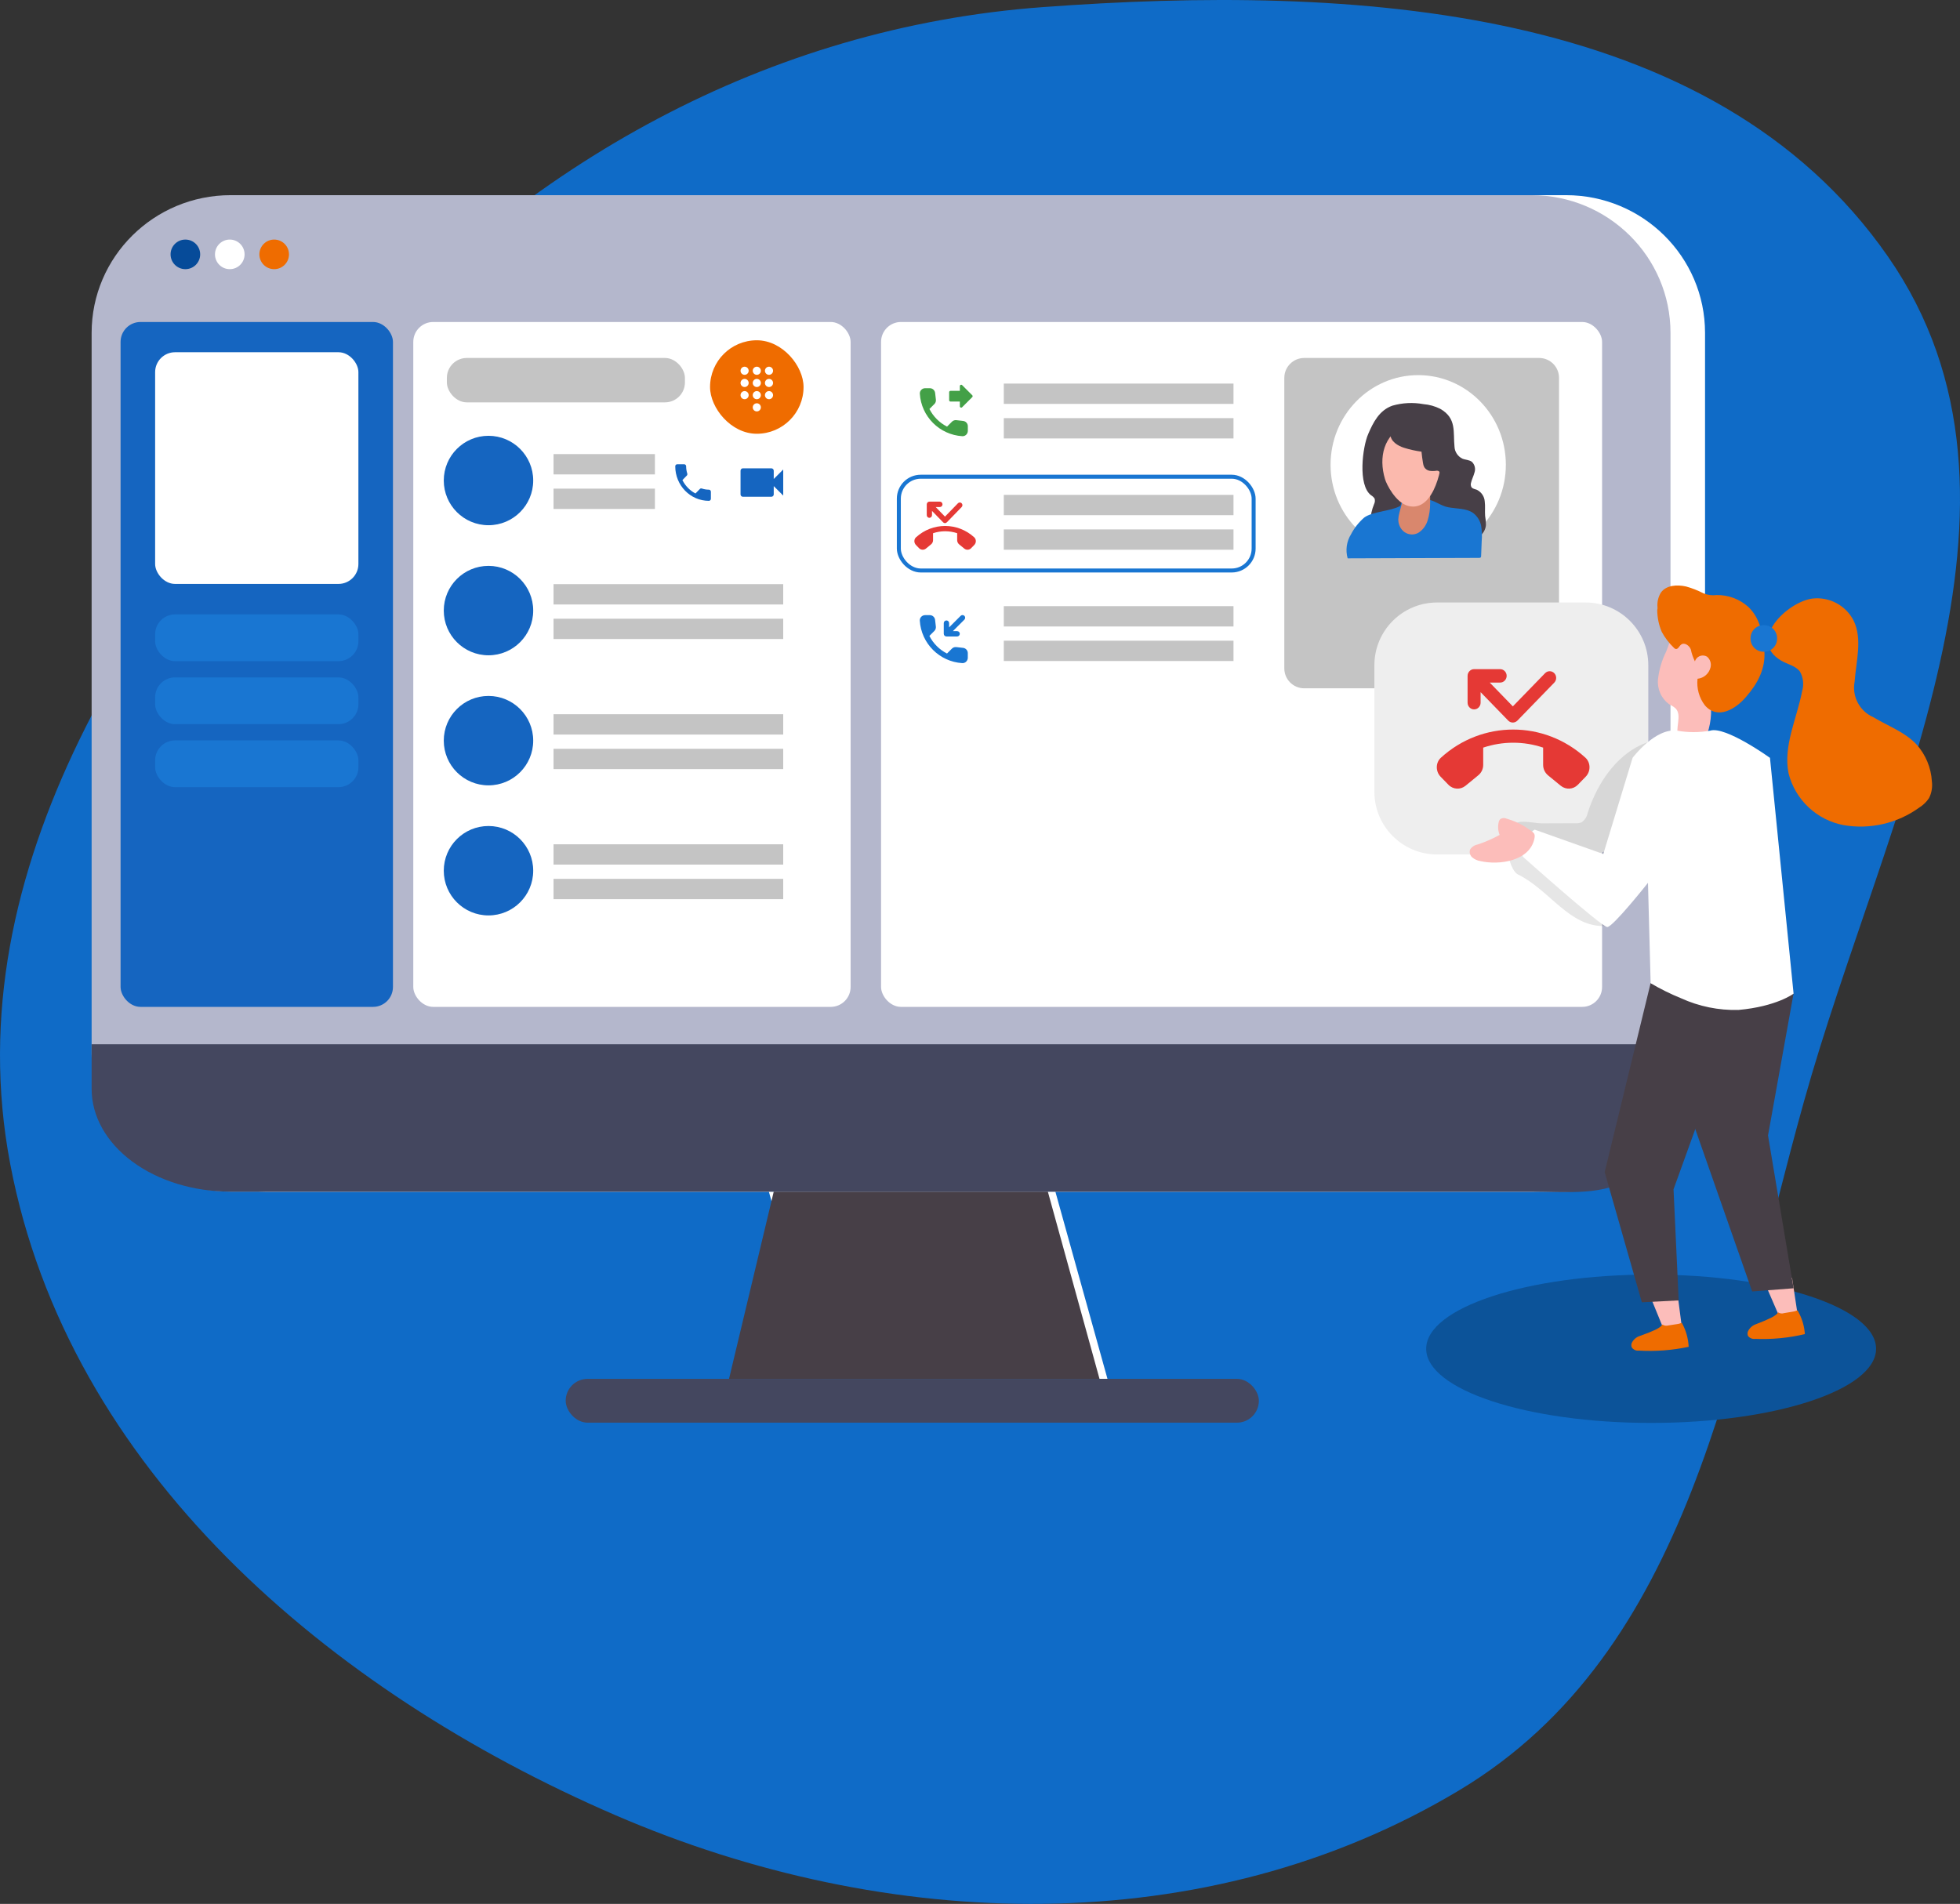 <svg width="492" height="478" viewBox="0 0 492 478" fill="none" xmlns="http://www.w3.org/2000/svg">
<rect x="0" y="0" width="492" height="478" fill="#333333" stroke="none"/>
<path fill-rule="evenodd" clip-rule="evenodd" d="M261.91 1.773C192.489 6.862 131.989 41.027 85.679 92.871C35.201 149.381 -11.549 217.758 2.546 292.133C17.106 368.97 82.518 424.613 154.438 455.711C222.657 485.208 302.651 487.689 366.355 449.44C424.551 414.497 434.595 341.822 452.83 276.548C472.948 204.531 516.609 125.853 473.917 64.409C429.742 0.832 339.244 -3.896 261.91 1.773Z" fill="#0F6BC7"/>
<path d="M393.106 49H66.564C47.292 49 31.67 64.485 31.67 83.587V264.597C31.67 283.699 47.292 299.183 66.564 299.183H393.106C412.377 299.183 428 283.699 428 264.597V83.587C428 64.485 412.377 49 393.106 49Z" fill="white"/>
<path d="M384.436 49H57.894C38.623 49 23 64.485 23 83.587V264.597C23 283.699 38.623 299.183 57.894 299.183H384.436C403.708 299.183 419.33 283.699 419.33 264.597V83.587C419.33 64.485 403.708 49 384.436 49Z" fill="#B4B7CC"/>
<rect x="30.267" y="80.84" width="68.373" height="171.952" rx="5" fill="#1565C0"/>
<rect x="103.742" y="80.84" width="109.78" height="171.952" rx="5" fill="white"/>
<rect x="221.165" y="80.84" width="180.991" height="171.952" rx="5" fill="white"/>
<rect x="38.941" y="88.433" width="51.024" height="58.168" rx="5" fill="white"/>
<path d="M322.389 94.872C322.389 92.11 324.627 89.872 327.389 89.872H386.349C389.111 89.872 391.349 92.11 391.349 94.872V167.81C391.349 170.571 389.111 172.81 386.349 172.81H327.389C324.627 172.81 322.389 170.571 322.389 167.81V94.872Z" fill="#C4C4C4"/>
<rect x="38.941" y="154.255" width="51.024" height="11.736" rx="5" fill="#1976D2"/>
<rect x="38.941" y="170.072" width="51.024" height="11.736" rx="5" fill="#1976D2"/>
<rect x="38.941" y="185.89" width="51.024" height="11.736" rx="5" fill="#1976D2"/>
<circle cx="122.621" cy="120.639" r="11.225" fill="#1565C0"/>
<circle cx="122.621" cy="153.295" r="11.225" fill="#1565C0"/>
<circle cx="122.621" cy="185.95" r="11.225" fill="#1565C0"/>
<circle cx="122.621" cy="218.606" r="11.225" fill="#1565C0"/>
<rect x="138.948" y="114.006" width="25.45" height="5.102" fill="#C4C4C4"/>
<rect x="251.975" y="96.302" width="57.657" height="5.102" fill="#C4C4C4"/>
<rect x="251.975" y="124.243" width="57.657" height="5.102" fill="#C4C4C4"/>
<rect x="251.975" y="152.184" width="57.657" height="5.102" fill="#C4C4C4"/>
<rect x="138.948" y="146.661" width="57.657" height="5.102" fill="#C4C4C4"/>
<rect x="138.948" y="179.317" width="57.657" height="5.102" fill="#C4C4C4"/>
<rect x="138.948" y="211.972" width="57.657" height="5.102" fill="#C4C4C4"/>
<rect x="138.948" y="122.68" width="25.45" height="5.102" fill="#C4C4C4"/>
<rect x="251.975" y="104.977" width="57.657" height="5.102" fill="#C4C4C4"/>
<rect x="251.975" y="132.917" width="57.657" height="5.102" fill="#C4C4C4"/>
<rect x="251.975" y="160.858" width="57.657" height="5.102" fill="#C4C4C4"/>
<rect x="138.948" y="155.336" width="57.657" height="5.102" fill="#C4C4C4"/>
<rect x="138.948" y="187.991" width="57.657" height="5.102" fill="#C4C4C4"/>
<rect x="138.948" y="220.647" width="57.657" height="5.102" fill="#C4C4C4"/>
<rect x="178.237" y="85.432" width="23.471" height="23.471" rx="11.736" fill="#EF6C00"/>
<g clip-path="url(#clip0)">
<path d="M189.973 101.25C189.412 101.25 188.953 101.709 188.953 102.27C188.953 102.832 189.412 103.291 189.973 103.291C190.534 103.291 190.994 102.832 190.994 102.27C190.994 101.709 190.534 101.25 189.973 101.25ZM186.912 92.065C186.35 92.065 185.891 92.525 185.891 93.086C185.891 93.647 186.35 94.106 186.912 94.106C187.473 94.106 187.932 93.647 187.932 93.086C187.932 92.525 187.473 92.065 186.912 92.065ZM186.912 95.127C186.35 95.127 185.891 95.586 185.891 96.147C185.891 96.709 186.35 97.168 186.912 97.168C187.473 97.168 187.932 96.709 187.932 96.147C187.932 95.586 187.473 95.127 186.912 95.127ZM186.912 98.188C186.35 98.188 185.891 98.647 185.891 99.209C185.891 99.77 186.35 100.229 186.912 100.229C187.473 100.229 187.932 99.77 187.932 99.209C187.932 98.647 187.473 98.188 186.912 98.188ZM193.035 94.106C193.596 94.106 194.055 93.647 194.055 93.086C194.055 92.525 193.596 92.065 193.035 92.065C192.473 92.065 192.014 92.525 192.014 93.086C192.014 93.647 192.473 94.106 193.035 94.106ZM189.973 98.188C189.412 98.188 188.953 98.647 188.953 99.209C188.953 99.77 189.412 100.229 189.973 100.229C190.534 100.229 190.994 99.77 190.994 99.209C190.994 98.647 190.534 98.188 189.973 98.188ZM193.035 98.188C192.473 98.188 192.014 98.647 192.014 99.209C192.014 99.77 192.473 100.229 193.035 100.229C193.596 100.229 194.055 99.77 194.055 99.209C194.055 98.647 193.596 98.188 193.035 98.188ZM193.035 95.127C192.473 95.127 192.014 95.586 192.014 96.147C192.014 96.709 192.473 97.168 193.035 97.168C193.596 97.168 194.055 96.709 194.055 96.147C194.055 95.586 193.596 95.127 193.035 95.127ZM189.973 95.127C189.412 95.127 188.953 95.586 188.953 96.147C188.953 96.709 189.412 97.168 189.973 97.168C190.534 97.168 190.994 96.709 190.994 96.147C190.994 95.586 190.534 95.127 189.973 95.127ZM189.973 92.065C189.412 92.065 188.953 92.525 188.953 93.086C188.953 93.647 189.412 94.106 189.973 94.106C190.534 94.106 190.994 93.647 190.994 93.086C190.994 92.525 190.534 92.065 189.973 92.065Z" fill="white"/>
</g>
<path d="M171.3 120.532C172.016 121.976 173.169 123.155 174.575 123.894L175.669 122.772C175.803 122.634 176.002 122.588 176.176 122.649C176.732 122.838 177.334 122.94 177.95 122.94C178.223 122.94 178.447 123.17 178.447 123.451V125.231C178.447 125.512 178.223 125.742 177.95 125.742C173.283 125.742 169.501 121.859 169.501 117.067C169.501 116.787 169.725 116.557 169.998 116.557H171.737C172.011 116.557 172.234 116.787 172.234 117.067C172.234 117.705 172.334 118.317 172.518 118.889C172.572 119.068 172.533 119.267 172.394 119.409L171.3 120.532Z" fill="#1565C0"/>
<path d="M194.225 120.256V118.173C194.225 117.845 193.957 117.578 193.629 117.578H186.486C186.159 117.578 185.891 117.845 185.891 118.173V124.126C185.891 124.453 186.159 124.721 186.486 124.721H193.629C193.957 124.721 194.225 124.453 194.225 124.126V122.042L196.606 124.423V117.875L194.225 120.256Z" fill="#1565C0"/>
<path d="M366.026 155.497V153.414C366.026 153.086 365.758 152.819 365.431 152.819H358.288C357.96 152.819 357.692 153.086 357.692 153.414V159.367C357.692 159.694 357.96 159.962 358.288 159.962H365.431C365.758 159.962 366.026 159.694 366.026 159.367V157.283L368.407 159.664V153.116L366.026 155.497Z" fill="#1565C0"/>
<path d="M241.756 162.655L240.052 162.46C239.643 162.413 239.24 162.554 238.952 162.843L237.717 164.077C235.819 163.111 234.262 161.561 233.296 159.656L234.537 158.415C234.826 158.127 234.967 157.724 234.92 157.315L234.725 155.624C234.645 154.947 234.074 154.437 233.39 154.437H232.229C231.471 154.437 230.841 155.067 230.888 155.825C231.243 161.555 235.825 166.13 241.548 166.486C242.306 166.533 242.937 165.902 242.937 165.144V163.983C242.943 163.306 242.433 162.735 241.756 162.655ZM237.576 159.797H240.26C240.629 159.797 240.931 159.495 240.931 159.126C240.931 158.757 240.629 158.455 240.26 158.455H239.193L242.085 155.564C242.346 155.302 242.346 154.88 242.085 154.618C241.823 154.356 241.4 154.356 241.139 154.618L238.247 157.509V156.443C238.247 156.074 237.945 155.772 237.576 155.772C237.207 155.772 236.905 156.074 236.905 156.443V159.126C236.905 159.495 237.207 159.797 237.576 159.797Z" fill="#1976D2"/>
<rect x="112.174" y="89.872" width="59.756" height="11.147" rx="5" fill="#C4C4C4"/>
<g clip-path="url(#clip1)">
<path d="M244.059 99.235L241.517 96.693C241.302 96.478 240.94 96.626 240.94 96.928V98.129H238.592C238.404 98.129 238.256 98.276 238.256 98.464V100.477C238.256 100.664 238.404 100.812 238.592 100.812H240.94V102.013C240.94 102.315 241.302 102.462 241.51 102.248L244.053 99.705C244.187 99.578 244.187 99.363 244.059 99.235ZM241.765 105.682L240.061 105.488C239.652 105.441 239.249 105.582 238.961 105.87L237.726 107.105C235.828 106.139 234.271 104.589 233.305 102.684L234.547 101.443C234.835 101.154 234.976 100.752 234.929 100.342L234.734 98.652C234.654 97.974 234.084 97.464 233.399 97.464H232.239C231.481 97.464 230.85 98.095 230.897 98.853C231.253 104.582 235.835 109.158 241.557 109.513C242.315 109.56 242.946 108.929 242.946 108.171V107.011C242.953 106.333 242.443 105.763 241.765 105.682Z" fill="#43A047"/>
</g>
<g clip-path="url(#clip2)">
<path d="M244.54 134.89C240.375 131.102 234.104 131.102 229.945 134.89C229.392 135.392 229.392 136.28 229.912 136.815L230.701 137.629C231.169 138.11 231.912 138.15 232.426 137.73L233.722 136.666C234.031 136.415 234.215 136.029 234.215 135.616V133.874C236.176 133.216 238.302 133.21 240.27 133.874V135.622C240.27 136.029 240.454 136.415 240.763 136.673L242.053 137.73C242.573 138.15 243.31 138.11 243.777 137.629L244.567 136.815C245.093 136.28 245.087 135.392 244.54 134.89ZM233.294 130.01C233.656 130.01 233.952 129.705 233.952 129.333V128.269L236.742 131.142C236.999 131.407 237.414 131.407 237.67 131.142L241.395 127.306C241.652 127.042 241.652 126.615 241.395 126.351C241.138 126.086 240.724 126.086 240.467 126.351L237.21 129.705L234.874 127.299H235.926C236.288 127.299 236.584 126.994 236.584 126.622C236.584 126.249 236.288 125.944 235.926 125.944H233.294C232.932 125.944 232.636 126.249 232.636 126.622V129.333C232.636 129.705 232.932 130.01 233.294 130.01Z" fill="#E53935"/>
</g>
<circle cx="46.532" cy="63.862" r="3.716" fill="#064B99"/>
<circle cx="57.679" cy="63.862" r="3.716" fill="white"/>
<circle cx="68.826" cy="63.862" r="3.716" fill="#EF6C00"/>
<rect x="225.627" y="119.688" width="89.06" height="23.543" rx="5.5" stroke="#1976D2"/>
<ellipse cx="356" cy="116.683" rx="22" ry="22.5" fill="white"/>
<path d="M349.527 101.846C352.051 101.119 354.719 100.988 357.306 101.463C358.779 101.58 360.213 101.98 361.524 102.639C365.714 105.029 364.728 108.449 365.112 112.186C365.143 112.801 365.341 113.397 365.684 113.916C366.027 114.435 366.505 114.858 367.07 115.145C367.864 115.475 368.823 115.435 369.494 115.963C369.839 116.306 370.081 116.733 370.195 117.198C370.308 117.663 370.288 118.149 370.138 118.604C369.905 119.516 369.439 120.361 369.248 121.246C369.144 121.604 369.188 121.988 369.371 122.315C369.658 122.725 370.247 122.791 370.74 122.976C371.298 123.26 371.771 123.678 372.113 124.189C372.456 124.7 372.658 125.287 372.699 125.894C372.863 127.096 372.699 128.311 372.795 129.526C372.932 130.28 373 131.044 373 131.81C372.836 134.148 370.412 135.864 367.988 136.168C365.545 136.271 363.108 135.852 360.853 134.94C358.595 134.028 356.144 133.648 353.704 133.831C351.102 134.24 348.349 135.878 346.049 134.649C345.402 134.242 344.872 133.683 344.511 133.025C344.149 132.367 343.967 131.631 343.981 130.886C344.032 129.4 344.352 127.934 344.926 126.554C345.143 126.123 345.187 125.629 345.049 125.168C344.82 124.83 344.516 124.546 344.159 124.336C340.79 121.813 342.022 112.226 343.447 108.964C344.693 106.072 346.213 103.008 349.527 101.846Z" fill="#473F47"/>
<path d="M363.515 127.352C365.65 127.764 368.049 127.571 369.788 128.792C370.83 129.588 371.542 130.726 371.792 131.994C372.007 133.268 372.056 134.564 371.937 135.851L371.792 139.579C371.804 139.712 371.766 139.844 371.686 139.952C371.559 140.047 371.397 140.089 371.238 140.068L338.29 140.183C338 139.168 337.927 138.106 338.074 137.063C338.221 136.019 338.586 135.016 339.146 134.115C339.973 132.526 341.1 131.104 342.467 129.924C344.471 128.445 349.136 128.317 351.337 127.095C351.917 126.787 351.337 126.337 352.036 126.169C352.734 126.002 352.405 125.269 353.037 125.257C354.969 125.106 356.912 125.188 358.823 125.501C360.484 125.887 361.762 127.005 363.515 127.352Z" fill="#1976D2"/>
<path d="M351.293 128.674C351.134 129.224 351.036 129.794 351 130.371C350.994 131.026 351.14 131.67 351.422 132.242C351.704 132.813 352.113 133.291 352.608 133.627C353.109 133.956 353.672 134.144 354.251 134.178C354.829 134.212 355.406 134.089 355.934 133.821C357.077 133.158 357.95 132.021 358.371 130.647C358.796 129.278 359.006 127.835 358.992 126.384C359.031 124.455 358.929 122.526 358.687 120.616C358.714 120.462 358.712 120.303 358.683 120.15C358.654 119.996 358.598 119.851 358.519 119.722C358.439 119.593 358.338 119.484 358.22 119.4C358.103 119.317 357.972 119.261 357.835 119.236H357.579C356.576 119.073 355.554 119.29 354.673 119.855C353.791 120.419 353.099 121.298 352.706 122.355C352.502 123.059 352.363 123.785 352.292 124.521C352.022 125.924 351.688 127.31 351.293 128.674Z" fill="#D9876D"/>
<path d="M352.024 126.131C352.024 126.131 351.816 127.642 352.622 128.209C353.428 128.775 356.61 130.085 358.18 128.209C359.14 127.002 359.762 125.626 360 124.183L352.024 126.131Z" fill="url(#paint0_linear)"/>
<path d="M347.668 120.301C348.043 121.601 350.329 126.181 353.467 127.011C360.248 128.809 362.301 116.039 361.965 113.355C361.516 111.115 360.428 109.08 358.853 107.531C357.99 106.811 356.958 106.36 355.872 106.226C354.786 106.091 353.685 106.28 352.692 106.77C347.371 109.205 346.002 114.753 347.668 120.301Z" fill="#FBB9AD"/>
<path d="M352.419 112.416C353.861 112.868 355.334 113.197 356.825 113.398C356.917 114.324 357.035 115.251 357.193 116.205C357.236 116.589 357.348 116.96 357.522 117.299C357.672 117.536 357.867 117.738 358.093 117.892C358.319 118.046 358.572 118.15 358.837 118.197C359.386 118.281 359.944 118.281 360.493 118.197C360.737 118.139 360.991 118.185 361.204 118.324C361.309 118.434 361.39 118.568 361.44 118.716L362.413 121.158C362.441 121.174 362.472 121.183 362.504 121.183C362.536 121.184 362.567 121.176 362.596 121.161C362.624 121.146 362.649 121.124 362.667 121.096C362.686 121.069 362.698 121.037 362.703 121.004C362.729 120.874 362.729 120.74 362.703 120.611C362.545 119.643 363.163 118.759 363.531 117.804C364.465 115.517 363.847 112.865 363.045 110.508C362.714 109.417 362.231 108.386 361.611 107.449C360.818 106.506 359.858 105.74 358.786 105.196C357.713 104.652 356.551 104.34 355.365 104.278C354.192 104.082 352.991 104.192 351.867 104.6C351.067 104.971 350.376 105.569 349.871 106.328C349.366 107.087 349.065 107.98 349 108.908C348.974 110.859 350.973 111.953 352.419 112.416Z" fill="#473F47"/>
<path d="M278 346.183H206.079L193 299.183H264.921L278 346.183Z" fill="white"/>
<path d="M276 346.183H183L194.22 299.183H263.032L276 346.183Z" fill="#473F47"/>
<rect x="142" y="346.183" width="174" height="11" rx="5.5" fill="#44475F"/>
<path d="M419 262.183V273.391C419 280.232 416.038 290.663 409.5 295.5C402.962 300.337 393.382 299.183 384.135 299.183H57.865C48.618 299.183 39.75 296.466 33.212 291.629C26.673 286.792 23 280.232 23 273.391V262.183H419Z" fill="#44475F"/>
<path d="M414.467 357.248C445.653 357.248 470.934 348.91 470.934 338.624C470.934 328.338 445.653 320 414.467 320C383.281 320 358 328.338 358 338.624C358 348.91 383.281 357.248 414.467 357.248Z" fill="#0C5399"/>
<path d="M449.848 320.837L451.403 331.1L447.099 331.591L442.401 320.739L449.848 320.837Z" fill="#FCBDBA"/>
<path d="M445.806 330.085C446.015 329.918 446.197 329.719 446.346 329.496C446.566 329.634 446.813 329.721 447.071 329.752C447.328 329.783 447.589 329.757 447.835 329.676L449.996 329.316C450.376 329.271 450.746 329.166 451.093 329.005H451.24L451.698 329.889C452.482 331.468 452.944 333.187 453.057 334.947C448.968 335.916 444.766 336.318 440.568 336.142C440.232 336.188 439.89 336.144 439.576 336.015C439.263 335.885 438.989 335.675 438.784 335.405C438.703 335.222 438.661 335.024 438.661 334.824C438.661 334.624 438.703 334.426 438.784 334.243C438.982 333.828 439.261 333.457 439.603 333.15C439.946 332.844 440.346 332.609 440.781 332.459C441.894 332 443.023 331.608 444.054 331.084C444.681 330.832 445.27 330.496 445.806 330.085Z" fill="#EF6C00"/>
<path d="M420.975 323.964L422.318 334.259L417.996 334.652L413.528 323.718L420.975 323.964Z" fill="#FCBDBA"/>
<path d="M360.746 151.264H398.011C406.707 151.264 413.757 158.314 413.757 167.01V198.781C413.757 207.477 406.707 214.527 398.011 214.527H360.746C352.05 214.527 345 207.477 345 198.781V167.01C345 158.314 352.05 151.264 360.746 151.264Z" fill="#EEEEEE"/>
<path opacity="0.1" d="M395.457 206.686C395.986 206.733 396.519 206.655 397.012 206.457C397.81 205.902 398.356 205.055 398.535 204.1C401.104 196.162 406.424 188.436 414.412 186.095C416.49 194.558 416.343 203.396 416.179 212.121C416.179 214.445 415.917 217.113 414.051 218.488C412.835 219.238 404.428 232.568 403 232.5C393.942 232.844 389.151 223.543 381.021 219.535C378.582 218.324 376.339 208.012 381.021 206.474C382.428 205.999 385.538 206.719 387.044 206.719L395.457 206.686Z" fill="#020202"/>
<path d="M450.225 249.407L443.809 285.073L450.225 323.44L439.831 324.242L424.691 281.03L429.814 246.788L450.225 249.407Z" fill="#473F47"/>
<path d="M414.346 246.788L402.807 294.272L412.137 326.959L421.385 326.484L420.091 298.593L436.378 253.499L414.346 246.788Z" fill="#473F47"/>
<path d="M418.242 163.589C417.163 165.755 416.47 168.092 416.196 170.496C416.069 171.697 416.258 172.909 416.743 174.014C417.228 175.119 417.993 176.079 418.962 176.798C419.553 177.071 420.103 177.424 420.599 177.846C422.334 179.63 420.353 182.854 421.352 185.162C421.737 185.922 422.391 186.511 423.187 186.814C423.983 187.116 424.864 187.111 425.656 186.799C426.449 186.452 427.154 185.933 427.721 185.279C428.287 184.625 428.7 183.852 428.93 183.018C429.372 181.342 429.57 179.611 429.519 177.878L429.699 167.567C429.929 165.271 429.568 162.956 428.652 160.839C428.028 159.761 427.118 158.876 426.024 158.282C424.929 157.687 423.692 157.405 422.448 157.467C419.846 157.795 419.109 161.559 418.242 163.589Z" fill="#FCBDBA"/>
<path d="M382.265 215.083C382.265 215.083 402.037 232.744 403.461 232.744C404.885 232.744 413.675 221.647 413.675 221.647L414.346 246.854C416.787 248.294 419.331 249.552 421.957 250.618C426.478 252.682 431.41 253.69 436.378 253.564C445.986 252.697 450.225 249.472 450.225 249.472L444.3 190.269C444.3 190.269 433.104 182.216 429.274 183.444C426.535 183.935 423.731 183.935 420.992 183.444C415.459 182.707 409.812 190.269 409.812 190.269L402.463 214.412L385.227 208.29C384.105 208.991 383.221 210.015 382.693 211.227C382.164 212.44 382.015 213.784 382.265 215.083Z" fill="white"/>
<path d="M416.065 152.475C415.938 151.175 416.243 149.869 416.933 148.76C418.258 146.91 420.976 146.746 423.202 147.237C424.732 147.657 426.214 148.239 427.621 148.972C428.656 149.399 429.785 149.546 430.895 149.398C433.833 149.346 436.682 150.41 438.866 152.377C441.878 155.225 442.581 159.432 442.892 163.376C443.22 167.845 441.256 171.56 438.293 174.965C435.789 177.928 431.222 180.841 427.965 177.093C426.512 175.187 425.85 172.796 426.115 170.415C426.895 170.335 427.631 170.012 428.218 169.493C428.805 168.973 429.215 168.282 429.389 167.517C429.501 167.037 429.478 166.535 429.322 166.067C429.166 165.598 428.883 165.183 428.505 164.866C428.273 164.726 428.015 164.633 427.747 164.593C427.479 164.553 427.206 164.566 426.943 164.631C426.68 164.696 426.433 164.813 426.215 164.974C425.997 165.135 425.813 165.337 425.673 165.57C425.579 165.716 425.508 165.876 425.46 166.044C424.988 165.095 424.642 164.088 424.429 163.049C424.053 162.05 422.792 161.183 421.974 161.854C421.499 162.231 421.221 163.065 420.615 162.934C420.414 162.859 420.239 162.728 420.108 162.558C418.916 161.412 417.911 160.086 417.129 158.63C416.396 156.911 416.013 155.064 416 153.195C416.062 152.961 416.084 152.717 416.065 152.475Z" fill="#EF6C00"/>
<path d="M454.923 150.282C457.004 150.035 459.112 150.429 460.963 151.412C462.815 152.395 464.322 153.919 465.284 155.782C467.559 160.446 465.922 165.962 465.546 171.151C465.204 172.952 465.484 174.816 466.341 176.437C467.197 178.058 468.579 179.339 470.26 180.072C473.926 182.281 478.149 183.771 481.079 186.897C483.386 189.467 484.748 192.746 484.942 196.194C485.125 197.632 484.874 199.091 484.222 200.385C483.582 201.341 482.744 202.151 481.766 202.758C479.054 204.719 475.977 206.118 472.717 206.874C469.457 207.63 466.078 207.728 462.779 207.161C459.49 206.537 456.445 204.99 454.002 202.7C451.558 200.41 449.817 197.473 448.981 194.23C447.541 187.323 451.043 180.465 452.369 173.525C452.612 172.711 452.689 171.858 452.596 171.015C452.503 170.171 452.243 169.355 451.829 168.614C450.732 167.141 448.703 166.797 447.115 165.864C438.522 160.807 448.621 151.133 454.923 150.282Z" fill="#EF6C00"/>
<path d="M442.679 156.96H442.826C444.625 156.96 446.084 158.418 446.084 160.217V160.365C446.084 162.164 444.625 163.622 442.826 163.622H442.679C440.88 163.622 439.422 162.164 439.422 160.365V160.217C439.422 158.418 440.88 156.96 442.679 156.96Z" fill="#1976D2"/>
<path d="M416.752 333.13C416.957 332.958 417.139 332.76 417.292 332.541C417.509 332.685 417.754 332.781 418.012 332.82C418.269 332.86 418.532 332.843 418.782 332.77L420.942 332.442C421.326 332.4 421.701 332.301 422.055 332.148H422.203L422.645 333.048C423.383 334.649 423.806 336.377 423.889 338.139C419.781 339.01 415.576 339.329 411.383 339.088C411.045 339.129 410.702 339.078 410.391 338.939C410.08 338.801 409.812 338.581 409.616 338.302C409.535 338.119 409.493 337.921 409.493 337.721C409.493 337.521 409.535 337.323 409.616 337.14C409.819 336.728 410.103 336.362 410.452 336.064C410.801 335.766 411.207 335.542 411.645 335.405C412.775 334.963 413.921 334.603 415.017 334.079C415.637 333.844 416.22 333.525 416.752 333.13Z" fill="#EF6C00"/>
<path d="M382.576 207.407C381.188 206.596 379.703 205.963 378.156 205.524C377.914 205.416 377.648 205.368 377.383 205.385C377.118 205.402 376.861 205.484 376.634 205.622C376.394 205.847 376.238 206.148 376.192 206.474C375.952 207.522 376.038 208.618 376.438 209.616C374.694 210.582 372.864 211.382 370.971 212.006C370.576 212.073 370.199 212.222 369.864 212.441C369.529 212.661 369.242 212.947 369.023 213.283C368.906 213.633 368.896 214.01 368.995 214.366C369.094 214.722 369.298 215.04 369.579 215.28C370.152 215.754 370.842 216.065 371.576 216.18C376.323 217.293 384.049 216.18 385.178 210.5C385.424 209.256 384.965 209.043 383.983 208.34C383.46 207.996 382.985 207.701 382.576 207.407Z" fill="#FCBDBA"/>
<g clip-path="url(#clip3)">
<path d="M397.968 190.226C387.619 180.814 372.039 180.814 361.707 190.226C360.334 191.472 360.334 193.678 361.625 195.008L363.587 197.029C364.748 198.224 366.595 198.325 367.87 197.281L371.091 194.638C371.859 194.015 372.317 193.055 372.317 192.028V187.7C377.189 186.067 382.47 186.05 387.358 187.7V192.045C387.358 193.055 387.816 194.015 388.584 194.655L391.788 197.281C393.08 198.325 394.911 198.224 396.071 197.029L398.033 195.008C399.341 193.678 399.325 191.472 397.968 190.226ZM370.028 178.103C370.928 178.103 371.663 177.345 371.663 176.419V173.775L378.595 180.915C379.233 181.571 380.263 181.571 380.9 180.915L390.153 171.384C390.791 170.728 390.791 169.667 390.153 169.01C389.516 168.354 388.486 168.354 387.848 169.01L379.756 177.345L373.952 171.368H376.568C377.467 171.368 378.203 170.61 378.203 169.684C378.203 168.758 377.467 168 376.568 168H370.028C369.129 168 368.394 168.758 368.394 169.684V176.419C368.394 177.345 369.129 178.103 370.028 178.103Z" fill="#E53935"/>
</g>
<defs>
<linearGradient id="paint0_linear" x1="685.44" y1="-1118.37" x2="724.394" y2="-1204.13" gradientUnits="userSpaceOnUse">
<stop stop-color="#010101" stop-opacity="0"/>
<stop offset="0.95" stop-color="#010101"/>
</linearGradient>
<clipPath id="clip0">
<rect width="12.246" height="12.246" fill="white" transform="translate(183.85 91.555)"/>
</clipPath>
<clipPath id="clip1">
<rect width="16.101" height="16.101" fill="white" transform="translate(228.864 95.445)"/>
</clipPath>
<clipPath id="clip2">
<rect width="16.101" height="16.101" fill="white" transform="translate(228.855 123.931)"/>
</clipPath>
<clipPath id="clip3">
<rect width="40" height="40" fill="white" transform="translate(359 163)"/>
</clipPath>
</defs>
</svg>

